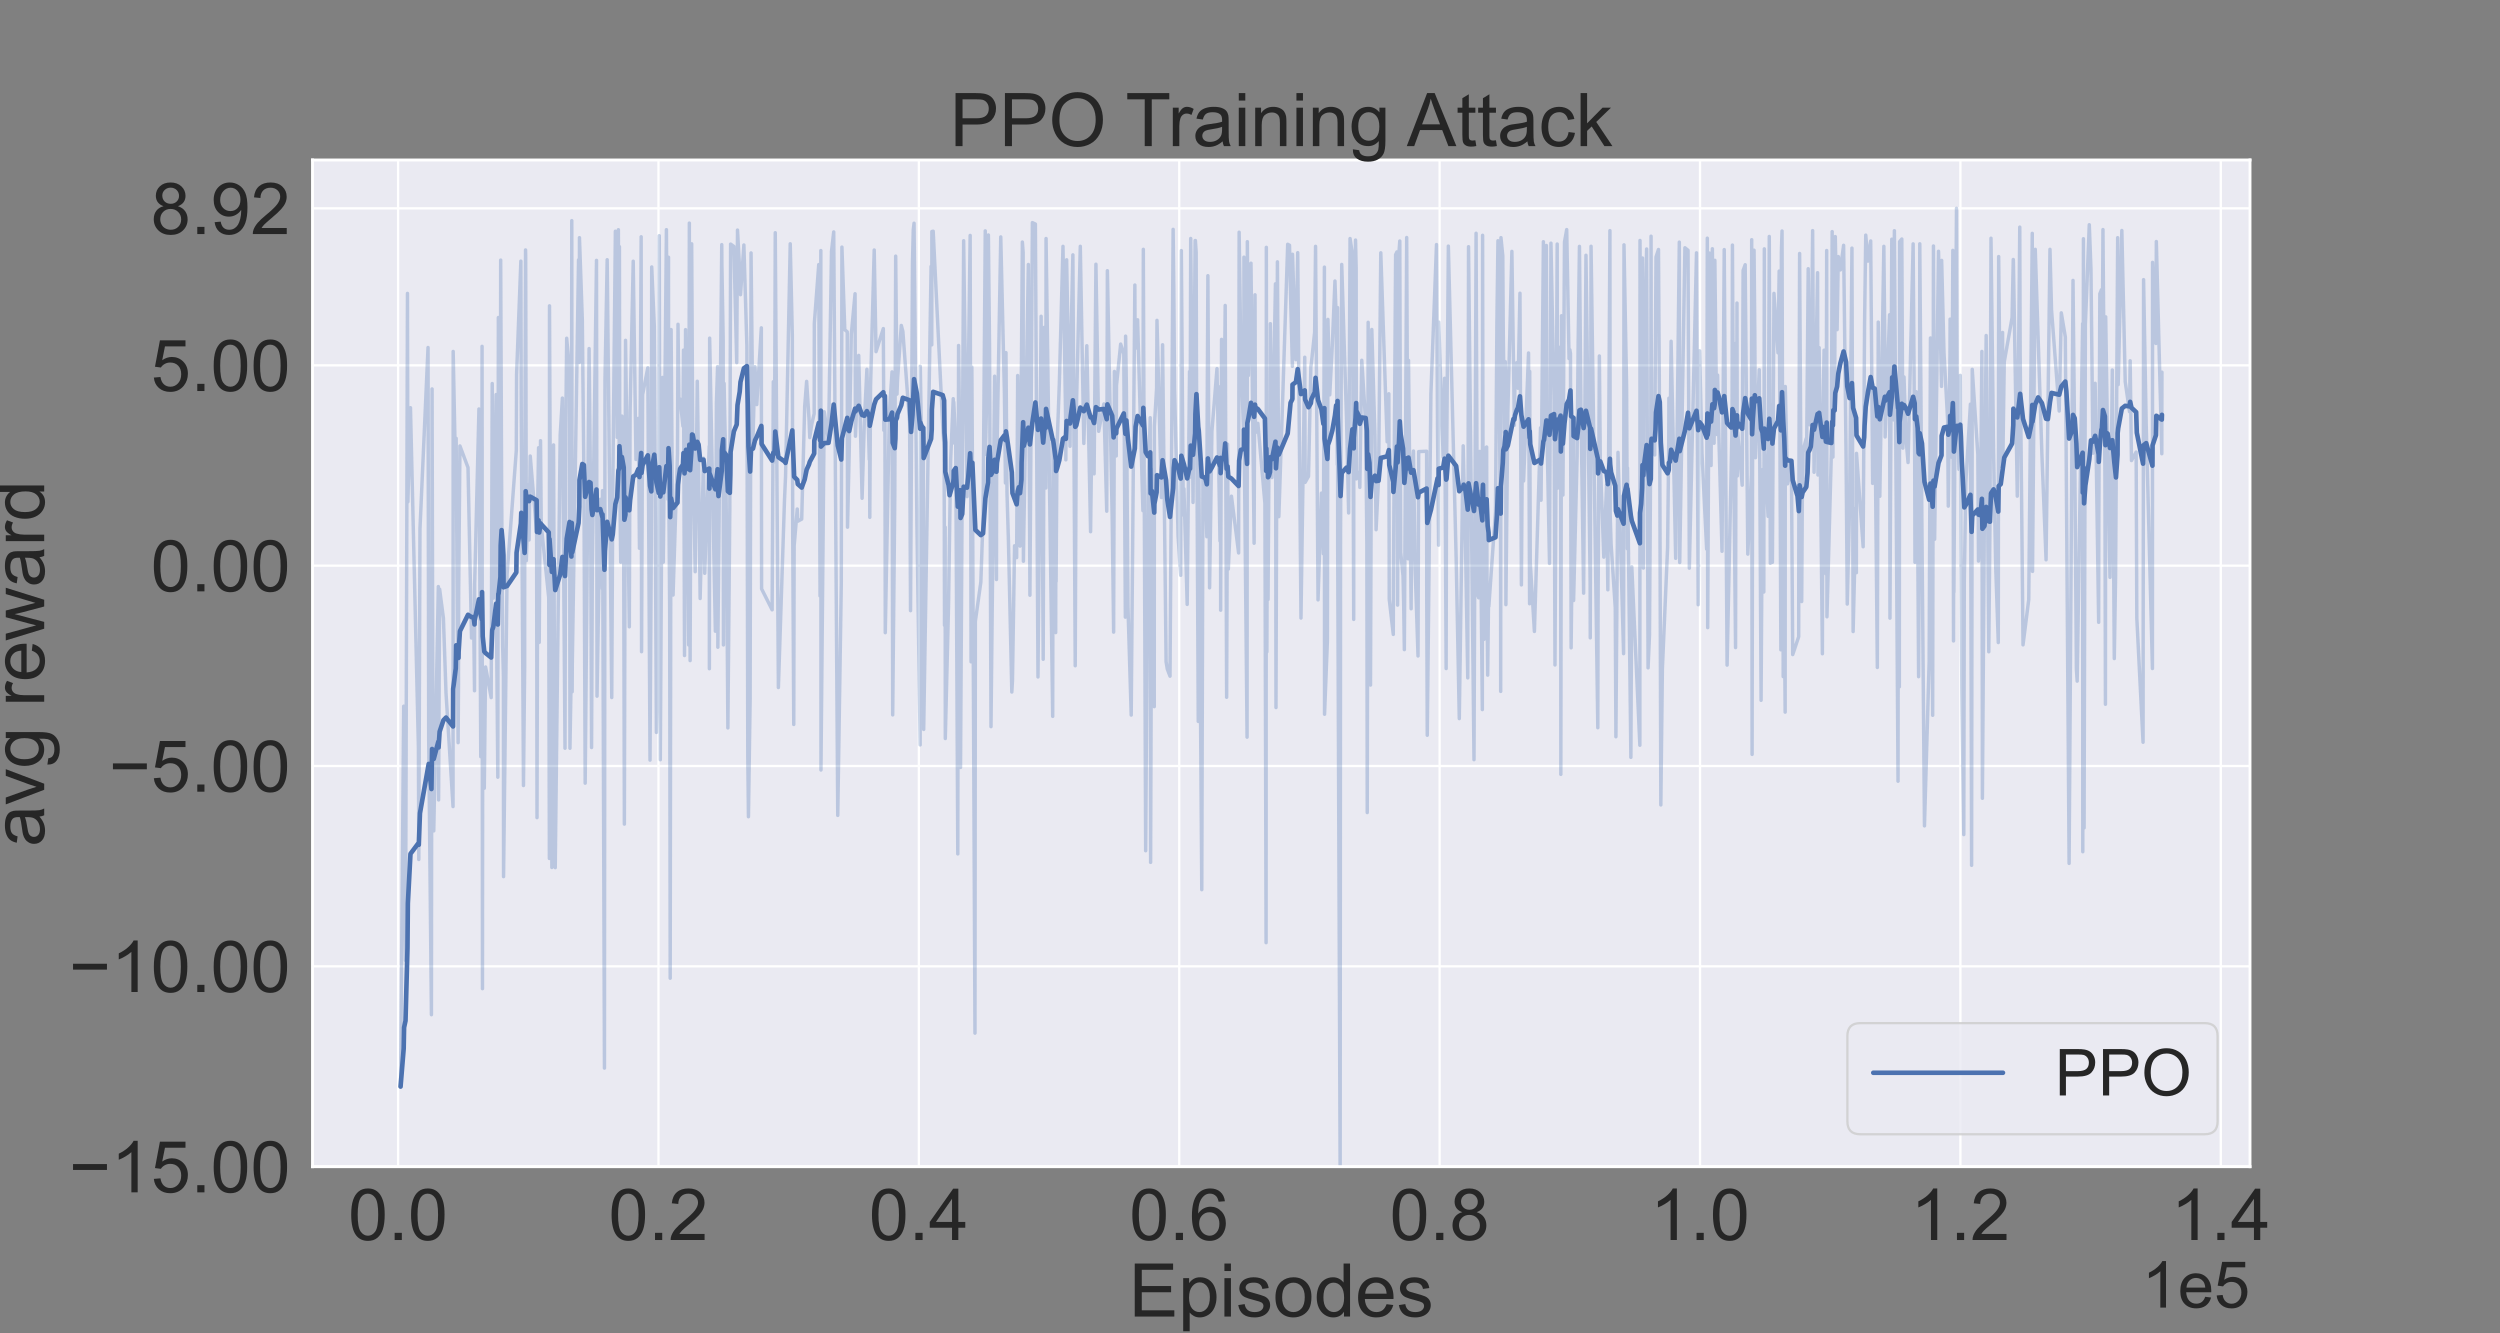 <?xml version="1.0" encoding="utf-8" standalone="no"?>
<!DOCTYPE svg PUBLIC "-//W3C//DTD SVG 1.1//EN"
  "http://www.w3.org/Graphics/SVG/1.1/DTD/svg11.dtd">
<!-- Created with matplotlib (https://matplotlib.org/) -->
<svg height="576pt" version="1.1" viewBox="0 0 1080 576" width="1080pt" xmlns="http://www.w3.org/2000/svg" xmlns:xlink="http://www.w3.org/1999/xlink">
 <rect x="0" y="0" width="1080" height="576" fill="#808080" stroke="none"/>
 <defs>
  <style type="text/css">*{stroke-linecap:butt;stroke-linejoin:round;}</style>
 </defs>
 <g id="figure_1">
  <g id="patch_1">
   <path d="M 0 576 
L 1080 576 
L 1080 0 
L 0 0 
z
" style="fill:none;"/>
  </g>
  <g id="axes_1">
   <g id="patch_2">
    <path d="M 135 504 
L 972 504 
L 972 69.12 
L 135 69.12 
z
" style="fill:#eaeaf2;"/>
   </g>
   <g id="matplotlib.axis_1">
    <g id="xtick_1">
     <g id="line2d_1">
      <path clip-path="url(#p6779f8bc4e)" d="M 171.977 504 
L 171.977 69.12 
" style="fill:none;stroke:#ffffff;stroke-linecap:round;"/>
     </g>
     <g id="text_1">
      <!-- 0.0 -->
      <g style="fill:#262626;" transform="translate(150.432 535.689)scale(0.31 -0.31)">
       <defs>
        <path d="M 4.156 35.297 
Q 4.156 48 6.766 55.734 
Q 9.375 63.484 14.516 67.672 
Q 19.672 71.875 27.484 71.875 
Q 33.25 71.875 37.594 69.547 
Q 41.938 67.234 44.766 62.859 
Q 47.609 58.5 49.219 52.219 
Q 50.828 45.953 50.828 35.297 
Q 50.828 22.703 48.234 14.969 
Q 45.656 7.234 40.5 3 
Q 35.359 -1.219 27.484 -1.219 
Q 17.141 -1.219 11.234 6.203 
Q 4.156 15.141 4.156 35.297 
z
M 13.188 35.297 
Q 13.188 17.672 17.312 11.828 
Q 21.438 6 27.484 6 
Q 33.547 6 37.672 11.859 
Q 41.797 17.719 41.797 35.297 
Q 41.797 52.984 37.672 58.781 
Q 33.547 64.594 27.391 64.594 
Q 21.344 64.594 17.719 59.469 
Q 13.188 52.938 13.188 35.297 
z
" id="ArialMT-48"/>
        <path d="M 9.078 0 
L 9.078 10.016 
L 19.094 10.016 
L 19.094 0 
z
" id="ArialMT-46"/>
       </defs>
       <use xlink:href="#ArialMT-48"/>
       <use x="55.615" xlink:href="#ArialMT-46"/>
       <use x="83.398" xlink:href="#ArialMT-48"/>
      </g>
     </g>
    </g>
    <g id="xtick_2">
     <g id="line2d_2">
      <path clip-path="url(#p6779f8bc4e)" d="M 284.462 504 
L 284.462 69.12 
" style="fill:none;stroke:#ffffff;stroke-linecap:round;"/>
     </g>
     <g id="text_2">
      <!-- 0.2 -->
      <g style="fill:#262626;" transform="translate(262.917 535.689)scale(0.31 -0.31)">
       <defs>
        <path d="M 50.344 8.453 
L 50.344 0 
L 3.031 0 
Q 2.938 3.172 4.047 6.109 
Q 5.859 10.938 9.828 15.625 
Q 13.812 20.312 21.344 26.469 
Q 33.016 36.031 37.109 41.625 
Q 41.219 47.219 41.219 52.203 
Q 41.219 57.422 37.469 61 
Q 33.734 64.594 27.734 64.594 
Q 21.391 64.594 17.578 60.781 
Q 13.766 56.984 13.719 50.25 
L 4.688 51.172 
Q 5.609 61.281 11.656 66.578 
Q 17.719 71.875 27.938 71.875 
Q 38.234 71.875 44.234 66.156 
Q 50.25 60.453 50.25 52 
Q 50.25 47.703 48.484 43.547 
Q 46.734 39.406 42.656 34.812 
Q 38.578 30.219 29.109 22.219 
Q 21.188 15.578 18.938 13.203 
Q 16.703 10.844 15.234 8.453 
z
" id="ArialMT-50"/>
       </defs>
       <use xlink:href="#ArialMT-48"/>
       <use x="55.615" xlink:href="#ArialMT-46"/>
       <use x="83.398" xlink:href="#ArialMT-50"/>
      </g>
     </g>
    </g>
    <g id="xtick_3">
     <g id="line2d_3">
      <path clip-path="url(#p6779f8bc4e)" d="M 396.948 504 
L 396.948 69.12 
" style="fill:none;stroke:#ffffff;stroke-linecap:round;"/>
     </g>
     <g id="text_3">
      <!-- 0.4 -->
      <g style="fill:#262626;" transform="translate(375.403 535.689)scale(0.31 -0.31)">
       <defs>
        <path d="M 32.328 0 
L 32.328 17.141 
L 1.266 17.141 
L 1.266 25.203 
L 33.938 71.578 
L 41.109 71.578 
L 41.109 25.203 
L 50.781 25.203 
L 50.781 17.141 
L 41.109 17.141 
L 41.109 0 
z
M 32.328 25.203 
L 32.328 57.469 
L 9.906 25.203 
z
" id="ArialMT-52"/>
       </defs>
       <use xlink:href="#ArialMT-48"/>
       <use x="55.615" xlink:href="#ArialMT-46"/>
       <use x="83.398" xlink:href="#ArialMT-52"/>
      </g>
     </g>
    </g>
    <g id="xtick_4">
     <g id="line2d_4">
      <path clip-path="url(#p6779f8bc4e)" d="M 509.434 504 
L 509.434 69.12 
" style="fill:none;stroke:#ffffff;stroke-linecap:round;"/>
     </g>
     <g id="text_4">
      <!-- 0.6 -->
      <g style="fill:#262626;" transform="translate(487.889 535.689)scale(0.31 -0.31)">
       <defs>
        <path d="M 49.75 54.047 
L 41.016 53.375 
Q 39.844 58.547 37.703 60.891 
Q 34.125 64.656 28.906 64.656 
Q 24.703 64.656 21.531 62.312 
Q 17.391 59.281 14.984 53.469 
Q 12.594 47.656 12.5 36.922 
Q 15.672 41.75 20.266 44.094 
Q 24.859 46.438 29.891 46.438 
Q 38.672 46.438 44.844 39.969 
Q 51.031 33.5 51.031 23.25 
Q 51.031 16.5 48.125 10.719 
Q 45.219 4.938 40.141 1.859 
Q 35.062 -1.219 28.609 -1.219 
Q 17.625 -1.219 10.688 6.859 
Q 3.766 14.938 3.766 33.5 
Q 3.766 54.25 11.422 63.672 
Q 18.109 71.875 29.438 71.875 
Q 37.891 71.875 43.281 67.141 
Q 48.688 62.406 49.75 54.047 
z
M 13.875 23.188 
Q 13.875 18.656 15.797 14.5 
Q 17.719 10.359 21.188 8.172 
Q 24.656 6 28.469 6 
Q 34.031 6 38.031 10.484 
Q 42.047 14.984 42.047 22.703 
Q 42.047 30.125 38.078 34.391 
Q 34.125 38.672 28.125 38.672 
Q 22.172 38.672 18.016 34.391 
Q 13.875 30.125 13.875 23.188 
z
" id="ArialMT-54"/>
       </defs>
       <use xlink:href="#ArialMT-48"/>
       <use x="55.615" xlink:href="#ArialMT-46"/>
       <use x="83.398" xlink:href="#ArialMT-54"/>
      </g>
     </g>
    </g>
    <g id="xtick_5">
     <g id="line2d_5">
      <path clip-path="url(#p6779f8bc4e)" d="M 621.919 504 
L 621.919 69.12 
" style="fill:none;stroke:#ffffff;stroke-linecap:round;"/>
     </g>
     <g id="text_5">
      <!-- 0.8 -->
      <g style="fill:#262626;" transform="translate(600.374 535.689)scale(0.31 -0.31)">
       <defs>
        <path d="M 17.672 38.812 
Q 12.203 40.828 9.562 44.531 
Q 6.938 48.25 6.938 53.422 
Q 6.938 61.234 12.547 66.547 
Q 18.172 71.875 27.484 71.875 
Q 36.859 71.875 42.578 66.422 
Q 48.297 60.984 48.297 53.172 
Q 48.297 48.188 45.672 44.5 
Q 43.062 40.828 37.75 38.812 
Q 44.344 36.672 47.781 31.875 
Q 51.219 27.094 51.219 20.453 
Q 51.219 11.281 44.719 5.031 
Q 38.234 -1.219 27.641 -1.219 
Q 17.047 -1.219 10.547 5.047 
Q 4.047 11.328 4.047 20.703 
Q 4.047 27.688 7.594 32.391 
Q 11.141 37.109 17.672 38.812 
z
M 15.922 53.719 
Q 15.922 48.641 19.188 45.406 
Q 22.469 42.188 27.688 42.188 
Q 32.766 42.188 36.016 45.375 
Q 39.266 48.578 39.266 53.219 
Q 39.266 58.062 35.906 61.359 
Q 32.562 64.656 27.594 64.656 
Q 22.562 64.656 19.234 61.422 
Q 15.922 58.203 15.922 53.719 
z
M 13.094 20.656 
Q 13.094 16.891 14.875 13.375 
Q 16.656 9.859 20.172 7.922 
Q 23.688 6 27.734 6 
Q 34.031 6 38.125 10.047 
Q 42.234 14.109 42.234 20.359 
Q 42.234 26.703 38.016 30.859 
Q 33.797 35.016 27.438 35.016 
Q 21.234 35.016 17.156 30.906 
Q 13.094 26.812 13.094 20.656 
z
" id="ArialMT-56"/>
       </defs>
       <use xlink:href="#ArialMT-48"/>
       <use x="55.615" xlink:href="#ArialMT-46"/>
       <use x="83.398" xlink:href="#ArialMT-56"/>
      </g>
     </g>
    </g>
    <g id="xtick_6">
     <g id="line2d_6">
      <path clip-path="url(#p6779f8bc4e)" d="M 734.405 504 
L 734.405 69.12 
" style="fill:none;stroke:#ffffff;stroke-linecap:round;"/>
     </g>
     <g id="text_6">
      <!-- 1.0 -->
      <g style="fill:#262626;" transform="translate(712.86 535.689)scale(0.31 -0.31)">
       <defs>
        <path d="M 37.25 0 
L 28.469 0 
L 28.469 56 
Q 25.297 52.984 20.141 49.953 
Q 14.984 46.922 10.891 45.406 
L 10.891 53.906 
Q 18.266 57.375 23.781 62.297 
Q 29.297 67.234 31.594 71.875 
L 37.25 71.875 
z
" id="ArialMT-49"/>
       </defs>
       <use xlink:href="#ArialMT-49"/>
       <use x="55.615" xlink:href="#ArialMT-46"/>
       <use x="83.398" xlink:href="#ArialMT-48"/>
      </g>
     </g>
    </g>
    <g id="xtick_7">
     <g id="line2d_7">
      <path clip-path="url(#p6779f8bc4e)" d="M 846.891 504 
L 846.891 69.12 
" style="fill:none;stroke:#ffffff;stroke-linecap:round;"/>
     </g>
     <g id="text_7">
      <!-- 1.2 -->
      <g style="fill:#262626;" transform="translate(825.346 535.689)scale(0.31 -0.31)">
       <use xlink:href="#ArialMT-49"/>
       <use x="55.615" xlink:href="#ArialMT-46"/>
       <use x="83.398" xlink:href="#ArialMT-50"/>
      </g>
     </g>
    </g>
    <g id="xtick_8">
     <g id="line2d_8">
      <path clip-path="url(#p6779f8bc4e)" d="M 959.376 504 
L 959.376 69.12 
" style="fill:none;stroke:#ffffff;stroke-linecap:round;"/>
     </g>
     <g id="text_8">
      <!-- 1.4 -->
      <g style="fill:#262626;" transform="translate(937.831 535.689)scale(0.31 -0.31)">
       <use xlink:href="#ArialMT-49"/>
       <use x="55.615" xlink:href="#ArialMT-46"/>
       <use x="83.398" xlink:href="#ArialMT-52"/>
      </g>
     </g>
    </g>
    <g id="text_9">
     <!-- Episodes -->
     <g style="fill:#262626;" transform="translate(487.683 568.755)scale(0.32 -0.32)">
      <defs>
       <path d="M 7.906 0 
L 7.906 71.578 
L 59.672 71.578 
L 59.672 63.141 
L 17.391 63.141 
L 17.391 41.219 
L 56.984 41.219 
L 56.984 32.812 
L 17.391 32.812 
L 17.391 8.453 
L 61.328 8.453 
L 61.328 0 
z
" id="ArialMT-69"/>
       <path d="M 6.594 -19.875 
L 6.594 51.859 
L 14.594 51.859 
L 14.594 45.125 
Q 17.438 49.078 21 51.047 
Q 24.562 53.031 29.641 53.031 
Q 36.281 53.031 41.359 49.609 
Q 46.438 46.188 49.016 39.953 
Q 51.609 33.734 51.609 26.312 
Q 51.609 18.359 48.75 11.984 
Q 45.906 5.609 40.453 2.219 
Q 35.016 -1.172 29 -1.172 
Q 24.609 -1.172 21.109 0.688 
Q 17.625 2.547 15.375 5.375 
L 15.375 -19.875 
z
M 14.547 25.641 
Q 14.547 15.625 18.594 10.844 
Q 22.656 6.062 28.422 6.062 
Q 34.281 6.062 38.453 11.016 
Q 42.625 15.969 42.625 26.375 
Q 42.625 36.281 38.547 41.203 
Q 34.469 46.141 28.812 46.141 
Q 23.188 46.141 18.859 40.891 
Q 14.547 35.641 14.547 25.641 
z
" id="ArialMT-112"/>
       <path d="M 6.641 61.469 
L 6.641 71.578 
L 15.438 71.578 
L 15.438 61.469 
z
M 6.641 0 
L 6.641 51.859 
L 15.438 51.859 
L 15.438 0 
z
" id="ArialMT-105"/>
       <path d="M 3.078 15.484 
L 11.766 16.844 
Q 12.5 11.625 15.844 8.844 
Q 19.188 6.062 25.203 6.062 
Q 31.25 6.062 34.172 8.516 
Q 37.109 10.984 37.109 14.312 
Q 37.109 17.281 34.516 19 
Q 32.719 20.172 25.531 21.969 
Q 15.875 24.422 12.141 26.203 
Q 8.406 27.984 6.469 31.125 
Q 4.547 34.281 4.547 38.094 
Q 4.547 41.547 6.125 44.5 
Q 7.719 47.469 10.453 49.422 
Q 12.5 50.922 16.031 51.969 
Q 19.578 53.031 23.641 53.031 
Q 29.734 53.031 34.344 51.266 
Q 38.969 49.516 41.156 46.5 
Q 43.359 43.5 44.188 38.484 
L 35.594 37.312 
Q 35.016 41.312 32.203 43.547 
Q 29.391 45.797 24.266 45.797 
Q 18.219 45.797 15.625 43.797 
Q 13.031 41.797 13.031 39.109 
Q 13.031 37.406 14.109 36.031 
Q 15.188 34.625 17.484 33.688 
Q 18.797 33.203 25.25 31.453 
Q 34.578 28.953 38.25 27.359 
Q 41.938 25.781 44.031 22.75 
Q 46.141 19.734 46.141 15.234 
Q 46.141 10.844 43.578 6.953 
Q 41.016 3.078 36.172 0.953 
Q 31.344 -1.172 25.25 -1.172 
Q 15.141 -1.172 9.844 3.031 
Q 4.547 7.234 3.078 15.484 
z
" id="ArialMT-115"/>
       <path d="M 3.328 25.922 
Q 3.328 40.328 11.328 47.266 
Q 18.016 53.031 27.641 53.031 
Q 38.328 53.031 45.109 46.016 
Q 51.906 39.016 51.906 26.656 
Q 51.906 16.656 48.906 10.906 
Q 45.906 5.172 40.156 2 
Q 34.422 -1.172 27.641 -1.172 
Q 16.75 -1.172 10.031 5.812 
Q 3.328 12.797 3.328 25.922 
z
M 12.359 25.922 
Q 12.359 15.969 16.703 11.016 
Q 21.047 6.062 27.641 6.062 
Q 34.188 6.062 38.531 11.031 
Q 42.875 16.016 42.875 26.219 
Q 42.875 35.844 38.5 40.797 
Q 34.125 45.75 27.641 45.75 
Q 21.047 45.75 16.703 40.812 
Q 12.359 35.891 12.359 25.922 
z
" id="ArialMT-111"/>
       <path d="M 40.234 0 
L 40.234 6.547 
Q 35.297 -1.172 25.734 -1.172 
Q 19.531 -1.172 14.328 2.25 
Q 9.125 5.672 6.266 11.797 
Q 3.422 17.922 3.422 25.875 
Q 3.422 33.641 6 39.969 
Q 8.594 46.297 13.766 49.656 
Q 18.953 53.031 25.344 53.031 
Q 30.031 53.031 33.688 51.047 
Q 37.359 49.078 39.656 45.906 
L 39.656 71.578 
L 48.391 71.578 
L 48.391 0 
z
M 12.453 25.875 
Q 12.453 15.922 16.641 10.984 
Q 20.844 6.062 26.562 6.062 
Q 32.328 6.062 36.344 10.766 
Q 40.375 15.484 40.375 25.141 
Q 40.375 35.797 36.266 40.766 
Q 32.172 45.75 26.172 45.75 
Q 20.312 45.75 16.375 40.969 
Q 12.453 36.188 12.453 25.875 
z
" id="ArialMT-100"/>
       <path d="M 42.094 16.703 
L 51.172 15.578 
Q 49.031 7.625 43.219 3.219 
Q 37.406 -1.172 28.375 -1.172 
Q 17 -1.172 10.328 5.828 
Q 3.656 12.844 3.656 25.484 
Q 3.656 38.578 10.391 45.797 
Q 17.141 53.031 27.875 53.031 
Q 38.281 53.031 44.875 45.953 
Q 51.469 38.875 51.469 26.031 
Q 51.469 25.25 51.422 23.688 
L 12.75 23.688 
Q 13.234 15.141 17.578 10.594 
Q 21.922 6.062 28.422 6.062 
Q 33.25 6.062 36.672 8.594 
Q 40.094 11.141 42.094 16.703 
z
M 13.234 30.906 
L 42.188 30.906 
Q 41.609 37.453 38.875 40.719 
Q 34.672 45.797 27.984 45.797 
Q 21.922 45.797 17.797 41.75 
Q 13.672 37.703 13.234 30.906 
z
" id="ArialMT-101"/>
      </defs>
      <use xlink:href="#ArialMT-69"/>
      <use x="66.699" xlink:href="#ArialMT-112"/>
      <use x="122.314" xlink:href="#ArialMT-105"/>
      <use x="144.531" xlink:href="#ArialMT-115"/>
      <use x="194.531" xlink:href="#ArialMT-111"/>
      <use x="250.146" xlink:href="#ArialMT-100"/>
      <use x="305.762" xlink:href="#ArialMT-101"/>
      <use x="361.377" xlink:href="#ArialMT-115"/>
     </g>
    </g>
    <g id="text_10">
     <!-- 1e5 -->
     <g style="fill:#262626;" transform="translate(925.288 564.892)scale(0.28 -0.28)">
      <defs>
       <path d="M 4.156 18.75 
L 13.375 19.531 
Q 14.406 12.797 18.141 9.391 
Q 21.875 6 27.156 6 
Q 33.5 6 37.891 10.781 
Q 42.281 15.578 42.281 23.484 
Q 42.281 31 38.062 35.344 
Q 33.844 39.703 27 39.703 
Q 22.75 39.703 19.328 37.766 
Q 15.922 35.844 13.969 32.766 
L 5.719 33.844 
L 12.641 70.609 
L 48.25 70.609 
L 48.25 62.203 
L 19.672 62.203 
L 15.828 42.969 
Q 22.266 47.469 29.344 47.469 
Q 38.719 47.469 45.156 40.969 
Q 51.609 34.469 51.609 24.266 
Q 51.609 14.547 45.953 7.469 
Q 39.062 -1.219 27.156 -1.219 
Q 17.391 -1.219 11.203 4.25 
Q 5.031 9.719 4.156 18.75 
z
" id="ArialMT-53"/>
      </defs>
      <use xlink:href="#ArialMT-49"/>
      <use x="55.615" xlink:href="#ArialMT-101"/>
      <use x="111.23" xlink:href="#ArialMT-53"/>
     </g>
    </g>
   </g>
   <g id="matplotlib.axis_2">
    <g id="ytick_1">
     <g id="line2d_9">
      <path clip-path="url(#p6779f8bc4e)" d="M 135 504 
L 972 504 
" style="fill:none;stroke:#ffffff;stroke-linecap:round;"/>
     </g>
     <g id="text_11">
      <!-- −15.00 -->
      <g style="fill:#262626;" transform="translate(29.826 515.095)scale(0.31 -0.31)">
       <defs>
        <path d="M 52.828 31.203 
L 5.562 31.203 
L 5.562 39.406 
L 52.828 39.406 
z
" id="ArialMT-8722"/>
       </defs>
       <use xlink:href="#ArialMT-8722"/>
       <use x="58.398" xlink:href="#ArialMT-49"/>
       <use x="114.014" xlink:href="#ArialMT-53"/>
       <use x="169.629" xlink:href="#ArialMT-46"/>
       <use x="197.412" xlink:href="#ArialMT-48"/>
       <use x="253.027" xlink:href="#ArialMT-48"/>
      </g>
     </g>
    </g>
    <g id="ytick_2">
     <g id="line2d_10">
      <path clip-path="url(#p6779f8bc4e)" d="M 135 417.457 
L 972 417.457 
" style="fill:none;stroke:#ffffff;stroke-linecap:round;"/>
     </g>
     <g id="text_12">
      <!-- −10.00 -->
      <g style="fill:#262626;" transform="translate(29.826 428.552)scale(0.31 -0.31)">
       <use xlink:href="#ArialMT-8722"/>
       <use x="58.398" xlink:href="#ArialMT-49"/>
       <use x="114.014" xlink:href="#ArialMT-48"/>
       <use x="169.629" xlink:href="#ArialMT-46"/>
       <use x="197.412" xlink:href="#ArialMT-48"/>
       <use x="253.027" xlink:href="#ArialMT-48"/>
      </g>
     </g>
    </g>
    <g id="ytick_3">
     <g id="line2d_11">
      <path clip-path="url(#p6779f8bc4e)" d="M 135 330.914 
L 972 330.914 
" style="fill:none;stroke:#ffffff;stroke-linecap:round;"/>
     </g>
     <g id="text_13">
      <!-- −5.00 -->
      <g style="fill:#262626;" transform="translate(47.065 342.009)scale(0.31 -0.31)">
       <use xlink:href="#ArialMT-8722"/>
       <use x="58.398" xlink:href="#ArialMT-53"/>
       <use x="114.014" xlink:href="#ArialMT-46"/>
       <use x="141.797" xlink:href="#ArialMT-48"/>
       <use x="197.412" xlink:href="#ArialMT-48"/>
      </g>
     </g>
    </g>
    <g id="ytick_4">
     <g id="line2d_12">
      <path clip-path="url(#p6779f8bc4e)" d="M 135 244.371 
L 972 244.371 
" style="fill:none;stroke:#ffffff;stroke-linecap:round;"/>
     </g>
     <g id="text_14">
      <!-- 0.00 -->
      <g style="fill:#262626;" transform="translate(65.171 255.466)scale(0.31 -0.31)">
       <use xlink:href="#ArialMT-48"/>
       <use x="55.615" xlink:href="#ArialMT-46"/>
       <use x="83.398" xlink:href="#ArialMT-48"/>
       <use x="139.014" xlink:href="#ArialMT-48"/>
      </g>
     </g>
    </g>
    <g id="ytick_5">
     <g id="line2d_13">
      <path clip-path="url(#p6779f8bc4e)" d="M 135 157.828 
L 972 157.828 
" style="fill:none;stroke:#ffffff;stroke-linecap:round;"/>
     </g>
     <g id="text_15">
      <!-- 5.00 -->
      <g style="fill:#262626;" transform="translate(65.171 168.923)scale(0.31 -0.31)">
       <use xlink:href="#ArialMT-53"/>
       <use x="55.615" xlink:href="#ArialMT-46"/>
       <use x="83.398" xlink:href="#ArialMT-48"/>
       <use x="139.014" xlink:href="#ArialMT-48"/>
      </g>
     </g>
    </g>
    <g id="ytick_6">
     <g id="line2d_14">
      <path clip-path="url(#p6779f8bc4e)" d="M 135 90.02 
L 972 90.02 
" style="fill:none;stroke:#ffffff;stroke-linecap:round;"/>
     </g>
     <g id="text_16">
      <!-- 8.92 -->
      <g style="fill:#262626;" transform="translate(65.171 101.115)scale(0.31 -0.31)">
       <defs>
        <path d="M 5.469 16.547 
L 13.922 17.328 
Q 14.984 11.375 18.016 8.688 
Q 21.047 6 25.781 6 
Q 29.828 6 32.875 7.859 
Q 35.938 9.719 37.891 12.812 
Q 39.844 15.922 41.156 21.188 
Q 42.484 26.469 42.484 31.938 
Q 42.484 32.516 42.438 33.688 
Q 39.797 29.5 35.234 26.875 
Q 30.672 24.266 25.344 24.266 
Q 16.453 24.266 10.297 30.703 
Q 4.156 37.156 4.156 47.703 
Q 4.156 58.594 10.578 65.234 
Q 17 71.875 26.656 71.875 
Q 33.641 71.875 39.422 68.109 
Q 45.219 64.359 48.219 57.391 
Q 51.219 50.438 51.219 37.25 
Q 51.219 23.531 48.234 15.406 
Q 45.266 7.281 39.375 3.031 
Q 33.5 -1.219 25.594 -1.219 
Q 17.188 -1.219 11.859 3.438 
Q 6.547 8.109 5.469 16.547 
z
M 41.453 48.141 
Q 41.453 55.719 37.422 60.156 
Q 33.406 64.594 27.734 64.594 
Q 21.875 64.594 17.531 59.812 
Q 13.188 55.031 13.188 47.406 
Q 13.188 40.578 17.312 36.297 
Q 21.438 32.031 27.484 32.031 
Q 33.594 32.031 37.516 36.297 
Q 41.453 40.578 41.453 48.141 
z
" id="ArialMT-57"/>
       </defs>
       <use xlink:href="#ArialMT-56"/>
       <use x="55.615" xlink:href="#ArialMT-46"/>
       <use x="83.398" xlink:href="#ArialMT-57"/>
       <use x="139.014" xlink:href="#ArialMT-50"/>
      </g>
     </g>
    </g>
    <g id="text_17">
     <!-- avg reward -->
     <g style="fill:#262626;" transform="translate(19.091 365.702)rotate(-90)scale(0.32 -0.32)">
      <defs>
       <path d="M 40.438 6.391 
Q 35.547 2.25 31.031 0.531 
Q 26.516 -1.172 21.344 -1.172 
Q 12.797 -1.172 8.203 3 
Q 3.609 7.172 3.609 13.672 
Q 3.609 17.484 5.344 20.625 
Q 7.078 23.781 9.891 25.688 
Q 12.703 27.594 16.219 28.562 
Q 18.797 29.25 24.031 29.891 
Q 34.672 31.156 39.703 32.906 
Q 39.75 34.719 39.75 35.203 
Q 39.75 40.578 37.25 42.781 
Q 33.891 45.75 27.25 45.75 
Q 21.047 45.75 18.094 43.578 
Q 15.141 41.406 13.719 35.891 
L 5.125 37.062 
Q 6.297 42.578 8.984 45.969 
Q 11.672 49.359 16.75 51.188 
Q 21.828 53.031 28.516 53.031 
Q 35.156 53.031 39.297 51.469 
Q 43.453 49.906 45.406 47.531 
Q 47.359 45.172 48.141 41.547 
Q 48.578 39.312 48.578 33.453 
L 48.578 21.734 
Q 48.578 9.469 49.141 6.219 
Q 49.703 2.984 51.375 0 
L 42.188 0 
Q 40.828 2.734 40.438 6.391 
z
M 39.703 26.031 
Q 34.906 24.078 25.344 22.703 
Q 19.922 21.922 17.672 20.938 
Q 15.438 19.969 14.203 18.094 
Q 12.984 16.219 12.984 13.922 
Q 12.984 10.406 15.641 8.062 
Q 18.312 5.719 23.438 5.719 
Q 28.516 5.719 32.469 7.938 
Q 36.422 10.156 38.281 14.016 
Q 39.703 17 39.703 22.797 
z
" id="ArialMT-97"/>
       <path d="M 21 0 
L 1.266 51.859 
L 10.547 51.859 
L 21.688 20.797 
Q 23.484 15.766 25 10.359 
Q 26.172 14.453 28.266 20.219 
L 39.797 51.859 
L 48.828 51.859 
L 29.203 0 
z
" id="ArialMT-118"/>
       <path d="M 4.984 -4.297 
L 13.531 -5.562 
Q 14.062 -9.516 16.5 -11.328 
Q 19.781 -13.766 25.438 -13.766 
Q 31.547 -13.766 34.859 -11.328 
Q 38.188 -8.891 39.359 -4.5 
Q 40.047 -1.812 39.984 6.781 
Q 34.234 0 25.641 0 
Q 14.938 0 9.078 7.719 
Q 3.219 15.438 3.219 26.219 
Q 3.219 33.641 5.906 39.906 
Q 8.594 46.188 13.688 49.609 
Q 18.797 53.031 25.688 53.031 
Q 34.859 53.031 40.828 45.609 
L 40.828 51.859 
L 48.922 51.859 
L 48.922 7.031 
Q 48.922 -5.078 46.453 -10.125 
Q 44 -15.188 38.641 -18.109 
Q 33.297 -21.047 25.484 -21.047 
Q 16.219 -21.047 10.5 -16.875 
Q 4.781 -12.703 4.984 -4.297 
z
M 12.25 26.859 
Q 12.25 16.656 16.297 11.969 
Q 20.359 7.281 26.469 7.281 
Q 32.516 7.281 36.609 11.938 
Q 40.719 16.609 40.719 26.562 
Q 40.719 36.078 36.5 40.906 
Q 32.281 45.75 26.312 45.75 
Q 20.453 45.75 16.344 40.984 
Q 12.25 36.234 12.25 26.859 
z
" id="ArialMT-103"/>
       <path id="ArialMT-32"/>
       <path d="M 6.5 0 
L 6.5 51.859 
L 14.406 51.859 
L 14.406 44 
Q 17.438 49.516 20 51.266 
Q 22.562 53.031 25.641 53.031 
Q 30.078 53.031 34.672 50.203 
L 31.641 42.047 
Q 28.422 43.953 25.203 43.953 
Q 22.312 43.953 20.016 42.219 
Q 17.719 40.484 16.75 37.406 
Q 15.281 32.719 15.281 27.156 
L 15.281 0 
z
" id="ArialMT-114"/>
       <path d="M 16.156 0 
L 0.297 51.859 
L 9.375 51.859 
L 17.625 21.922 
L 20.703 10.797 
Q 20.906 11.625 23.391 21.484 
L 31.641 51.859 
L 40.672 51.859 
L 48.438 21.781 
L 51.031 11.859 
L 54 21.875 
L 62.891 51.859 
L 71.438 51.859 
L 55.219 0 
L 46.094 0 
L 37.844 31.062 
L 35.844 39.891 
L 25.344 0 
z
" id="ArialMT-119"/>
      </defs>
      <use xlink:href="#ArialMT-97"/>
      <use x="55.615" xlink:href="#ArialMT-118"/>
      <use x="105.615" xlink:href="#ArialMT-103"/>
      <use x="161.23" xlink:href="#ArialMT-32"/>
      <use x="189.014" xlink:href="#ArialMT-114"/>
      <use x="222.314" xlink:href="#ArialMT-101"/>
      <use x="277.93" xlink:href="#ArialMT-119"/>
      <use x="350.146" xlink:href="#ArialMT-97"/>
      <use x="405.762" xlink:href="#ArialMT-114"/>
      <use x="439.062" xlink:href="#ArialMT-100"/>
     </g>
    </g>
   </g>
   <g id="line2d_15">
    <path clip-path="url(#p6779f8bc4e)" d="M 173.045 469.402 
L 174.395 305.082 
L 174.564 361.879 
L 175.183 414.873 
L 176.026 126.759 
L 176.195 216.785 
L 177.32 176.133 
L 180.751 322.757 
L 180.919 371.293 
L 181.426 228.503 
L 184.913 150.129 
L 185.194 319.564 
L 186.375 438.351 
L 186.656 168.027 
L 187.05 331.621 
L 187.387 358.943 
L 189.356 253.396 
L 189.468 345.573 
L 189.918 254.525 
L 191.549 267 
L 192.674 299.321 
L 195.711 348.432 
L 195.768 151.831 
L 196.892 208.443 
L 197.061 189.367 
L 197.905 320.831 
L 198.074 295.449 
L 198.13 257.363 
L 198.692 192.652 
L 202.179 201.996 
L 203.698 275.631 
L 204.598 266.41 
L 204.991 298.404 
L 205.048 252.549 
L 206.904 176.685 
L 207.691 326.881 
L 208.141 284.629 
L 208.253 149.629 
L 208.422 427.103 
L 208.535 292.614 
L 209.21 340.508 
L 209.772 288.14 
L 212.19 301.373 
L 212.64 165.69 
L 213.09 258.391 
L 214.328 170.454 
L 214.553 277.494 
L 215.059 335.746 
L 215.284 137.177 
L 215.396 256.333 
L 216.184 184.033 
L 216.296 112.363 
L 216.69 208.032 
L 217.14 278.982 
L 217.477 292.128 
L 217.534 378.701 
L 219.052 248.123 
L 223.045 194.585 
L 223.158 161.845 
L 225.014 112.812 
L 225.183 180.085 
L 226.139 339.342 
L 226.645 288.546 
L 226.701 213.118 
L 227.039 107.982 
L 227.095 111.107 
L 227.376 242.196 
L 228.388 209.422 
L 228.557 233.264 
L 229.063 197.011 
L 231.819 230.109 
L 231.988 353.22 
L 232.325 214.3 
L 232.663 193.423 
L 232.944 277.51 
L 233.506 190.385 
L 233.844 230.284 
L 234.125 229.867 
L 237.05 258.217 
L 237.331 370.851 
L 237.387 132.129 
L 238.4 374.743 
L 239.131 192.213 
L 239.862 374.817 
L 241.999 188.023 
L 242.955 171.977 
L 244.08 323.233 
L 244.418 183.846 
L 244.811 146.128 
L 246.049 160.179 
L 246.217 323.25 
L 246.836 286.94 
L 247.005 95.316 
L 247.173 298.832 
L 247.23 286.759 
L 249.929 112.261 
L 250.267 156.577 
L 250.323 102.671 
L 251.56 138.221 
L 252.235 204.838 
L 252.798 338.326 
L 254.485 150.589 
L 255.104 211.723 
L 255.554 322.932 
L 255.891 244.625 
L 257.691 112.49 
L 257.916 300.743 
L 259.322 215.716 
L 260.222 254.307 
L 260.278 211.965 
L 261.122 461.409 
L 261.347 164.615 
L 262.303 112.202 
L 264.271 301.339 
L 264.721 211.485 
L 265.846 99.892 
L 266.634 188.934 
L 267.14 99.247 
L 267.477 193.587 
L 267.59 106.555 
L 267.758 210.856 
L 268.152 242.869 
L 268.658 179.744 
L 269.446 242.393 
L 269.727 356.009 
L 270.233 147.03 
L 271.864 270.781 
L 272.202 177.655 
L 273.551 112.85 
L 274.732 198.491 
L 275.745 180.751 
L 276.251 236.855 
L 276.982 102.296 
L 277.151 281.529 
L 277.601 170.532 
L 279.851 158.888 
L 280.807 328.367 
L 281.369 233.895 
L 281.538 115.333 
L 282.663 140.928 
L 283.563 316.411 
L 284.575 253.844 
L 284.8 101.834 
L 285.25 328.213 
L 286.206 163.057 
L 286.543 242.85 
L 287.893 99.224 
L 288.624 215.745 
L 288.793 111.122 
L 288.849 199.998 
L 289.299 264.355 
L 289.524 422.585 
L 289.918 142.375 
L 290.762 257.052 
L 292.674 196.128 
L 292.899 140.098 
L 293.293 173.854 
L 293.799 172.391 
L 295.036 184.104 
L 295.261 151.249 
L 295.711 283.181 
L 296.161 142.408 
L 296.386 158.541 
L 297.511 278.617 
L 297.792 96.384 
L 297.848 208.587 
L 297.961 196.009 
L 298.129 285.372 
L 298.804 105.329 
L 299.254 189.18 
L 300.323 246.967 
L 301.223 164.706 
L 301.785 202.417 
L 302.46 258.554 
L 303.922 197.92 
L 304.429 247.661 
L 306.397 192.739 
L 306.453 288.884 
L 306.566 146.08 
L 309.041 272.683 
L 309.491 173.897 
L 309.997 158.381 
L 310.109 279.6 
L 311.796 105.688 
L 311.853 114.246 
L 312.415 147.017 
L 312.528 278.611 
L 312.809 165.635 
L 313.596 205.372 
L 313.934 241.367 
L 314.44 314.456 
L 315.284 219.217 
L 315.621 105.456 
L 317.027 106.463 
L 318.264 156.659 
L 318.602 99.393 
L 319.558 117.156 
L 319.895 127.302 
L 321.358 105.836 
L 322.651 149.638 
L 323.045 326.677 
L 323.326 352.825 
L 324.057 301.887 
L 324.451 109.274 
L 325.295 189.59 
L 326.138 158.42 
L 326.926 174.78 
L 328.894 141.63 
L 329.007 254.375 
L 333.562 263.445 
L 334.069 164.927 
L 334.575 199.526 
L 334.912 100.54 
L 336.262 297.014 
L 338.906 215.846 
L 339.355 205.807 
L 341.38 105.324 
L 342.28 144.79 
L 342.449 230.19 
L 342.899 312.965 
L 343.067 235.888 
L 344.417 219.9 
L 344.642 225.17 
L 346.33 224.261 
L 347.623 175.587 
L 348.467 164.759 
L 349.479 180.639 
L 349.817 189.02 
L 350.717 183.128 
L 351.729 178.699 
L 351.785 139.766 
L 353.697 114.308 
L 354.26 257.442 
L 354.597 108.242 
L 354.654 332.639 
L 356.06 177.885 
L 357.916 190.282 
L 359.209 108.589 
L 360.165 100.198 
L 361.909 352.242 
L 363.427 252.622 
L 363.709 106.755 
L 364.946 142.414 
L 366.015 143.371 
L 366.127 227.739 
L 366.858 195.006 
L 367.758 144.432 
L 369.389 126.898 
L 369.558 188.451 
L 370.964 153.536 
L 372.426 215.259 
L 373.382 182.445 
L 374.507 159.531 
L 375.52 198.501 
L 375.632 177.994 
L 375.745 223.498 
L 376.082 166.909 
L 377.657 108.005 
L 378.444 151.912 
L 381.594 141.947 
L 381.819 185.888 
L 382.269 170.867 
L 382.437 273.313 
L 384.181 179.706 
L 384.631 171.665 
L 385.362 160.673 
L 385.643 308.831 
L 386.543 214.417 
L 386.937 110.658 
L 387.499 170.258 
L 387.724 164.083 
L 389.355 140.584 
L 390.03 143.114 
L 392.955 182.632 
L 393.349 263.809 
L 394.192 113.451 
L 394.53 99.322 
L 394.867 96.444 
L 396.104 226.177 
L 397.511 321.8 
L 397.567 158.254 
L 398.242 199.352 
L 398.86 190.64 
L 399.029 315.113 
L 402.235 115.091 
L 402.516 148.973 
L 402.572 100.02 
L 403.135 99.896 
L 407.241 183.426 
L 407.859 193.564 
L 408.028 270.14 
L 408.309 227.767 
L 408.365 319.04 
L 409.771 261.18 
L 410.671 199.021 
L 411.796 172.24 
L 411.965 191.323 
L 412.021 173.747 
L 412.865 191.333 
L 413.765 368.885 
L 414.102 149.257 
L 414.833 210.696 
L 414.946 331.53 
L 416.296 104.002 
L 417.758 214.546 
L 418.264 166.508 
L 419.108 101.706 
L 419.501 285.895 
L 419.839 158.608 
L 420.064 197.316 
L 421.189 446.315 
L 421.357 268.335 
L 423.72 251.468 
L 424.676 223.803 
L 425.632 99.744 
L 425.688 196.296 
L 426.813 147.43 
L 426.982 101.515 
L 427.488 150.601 
L 428.107 313.915 
L 429.681 162.528 
L 430.469 250.353 
L 430.581 170.002 
L 430.694 195.189 
L 432.325 102.351 
L 433.9 169.5 
L 434.35 208.655 
L 434.575 152.329 
L 435.025 213.134 
L 435.643 233.713 
L 437.105 298.956 
L 437.387 293.978 
L 438.287 235.785 
L 439.186 240.909 
L 439.636 162.231 
L 440.143 194.159 
L 440.649 235.909 
L 441.661 104.572 
L 441.999 109.103 
L 442.111 242.459 
L 442.28 230.371 
L 444.248 114.263 
L 444.923 257.141 
L 445.992 96.174 
L 447.285 96.798 
L 448.41 292.439 
L 449.76 136.637 
L 450.66 284.809 
L 451.11 141.44 
L 451.616 143.31 
L 451.785 210.815 
L 451.897 103.046 
L 454.766 309.462 
L 454.934 189.945 
L 456.059 273.282 
L 456.172 197.175 
L 456.228 251.241 
L 456.622 193.248 
L 457.634 165.589 
L 459.209 106.422 
L 460.334 180.184 
L 460.446 198.65 
L 460.784 112.228 
L 462.246 192.786 
L 462.527 152.441 
L 463.483 110.108 
L 464.496 287.599 
L 464.946 178.589 
L 466.689 106.41 
L 468.208 191.57 
L 469.501 149.363 
L 471.132 229.701 
L 471.751 180.429 
L 472.651 204.693 
L 473.438 114.147 
L 474.619 186.319 
L 476.869 174.507 
L 478.107 220.833 
L 478.388 116.952 
L 480.469 223.794 
L 481.087 273.077 
L 481.425 160.481 
L 482.212 196.97 
L 482.325 166.527 
L 484.124 148.646 
L 485.474 152.86 
L 486.149 266.61 
L 486.262 145.214 
L 486.599 167.486 
L 487.274 261.849 
L 488.68 308.905 
L 490.255 123.135 
L 490.367 150.57 
L 490.592 138.654 
L 491.436 138.145 
L 493.742 220.602 
L 493.911 107.72 
L 494.923 367.512 
L 495.935 212.929 
L 496.892 180.46 
L 497.06 372.542 
L 497.623 202.976 
L 498.635 305.267 
L 498.691 184.066 
L 499.648 167.819 
L 499.816 138.403 
L 501.728 214.919 
L 501.841 187.42 
L 502.235 148.942 
L 503.753 285.851 
L 504.259 288.977 
L 505.441 292.11 
L 506.79 99.089 
L 507.072 124.454 
L 507.409 167.967 
L 508.928 231.529 
L 510.052 248.537 
L 510.334 108.27 
L 511.177 222.464 
L 511.458 211.146 
L 512.865 261.103 
L 513.877 160.516 
L 514.102 206.134 
L 514.383 103.028 
L 515.395 217.053 
L 516.295 103.932 
L 516.408 103.915 
L 516.745 109.135 
L 516.858 155.443 
L 517.645 311.65 
L 517.87 200.854 
L 519.164 384.333 
L 519.67 206.749 
L 520.739 213.227 
L 521.357 231.859 
L 521.47 185.376 
L 521.807 119.105 
L 522.538 253.944 
L 523.551 186.223 
L 525.744 159.245 
L 527.038 233.731 
L 527.263 166.928 
L 527.319 263.602 
L 527.713 146.61 
L 528.669 194.342 
L 529.287 131.961 
L 529.906 301.226 
L 530.3 191.903 
L 530.637 245.842 
L 531.987 214.358 
L 535.08 238.876 
L 535.305 100.321 
L 536.037 152.7 
L 537.33 189.566 
L 537.386 111.098 
L 537.611 202.277 
L 538.736 318.452 
L 538.849 104.4 
L 539.299 162.196 
L 540.424 113.703 
L 541.773 234.682 
L 542.167 127.359 
L 542.336 186.931 
L 543.404 182.888 
L 546.442 217.47 
L 546.948 407.222 
L 547.06 106.856 
L 547.285 281.611 
L 547.623 179.855 
L 547.791 258.993 
L 548.185 200.314 
L 548.635 189.014 
L 548.804 139.837 
L 549.479 206.306 
L 550.997 122.61 
L 551.222 305.657 
L 551.841 113.115 
L 552.46 223.182 
L 556.284 105.536 
L 557.071 105.943 
L 557.521 127.584 
L 558.309 158.229 
L 558.365 109.841 
L 559.827 155.381 
L 560.615 109.156 
L 562.021 266.995 
L 563.652 154.325 
L 563.821 208.387 
L 565.283 205.757 
L 566.295 158.376 
L 566.52 156.855 
L 567.926 143.443 
L 568.32 106.425 
L 569.389 259.148 
L 570.851 213.032 
L 571.695 239.229 
L 572.144 115.405 
L 572.201 308.556 
L 573.438 276.77 
L 573.663 137.986 
L 574.45 170.573 
L 575.575 148.624 
L 576.7 121.405 
L 577.206 136.143 
L 577.713 200.732 
L 577.825 132.89 
L 577.881 237.157 
L 578.95 508.026 
L 579.119 230.924 
L 579.625 114.248 
L 581.706 181.341 
L 582.606 221.593 
L 583.224 103.054 
L 584.237 109.897 
L 584.799 267.577 
L 584.855 147.524 
L 585.587 103.706 
L 585.868 116.399 
L 585.924 206.864 
L 587.218 203.871 
L 587.443 210.559 
L 588.286 155.647 
L 589.973 182.726 
L 590.48 235.329 
L 590.648 351.02 
L 591.042 139.248 
L 592.054 295.952 
L 592.617 142.343 
L 593.967 187.973 
L 594.473 228.832 
L 595.542 206.31 
L 596.498 109.218 
L 599.254 190.857 
L 599.985 170.117 
L 600.153 258.871 
L 601.897 274.056 
L 601.953 251.32 
L 602.909 110.028 
L 603.472 108.829 
L 603.753 261.406 
L 604.372 108.786 
L 604.709 104.129 
L 605.103 238.703 
L 606.115 248.838 
L 606.396 261.707 
L 606.678 280.64 
L 607.69 102.616 
L 608.309 241.415 
L 608.477 155.677 
L 609.602 262.987 
L 610.052 202.492 
L 610.615 194.843 
L 611.289 243.848 
L 612.583 283.383 
L 612.864 195.092 
L 616.295 194.936 
L 616.351 257.721 
L 616.576 317.628 
L 618.151 170.008 
L 620.57 105.656 
L 621.02 186.739 
L 621.469 235.516 
L 621.526 139.147 
L 623.438 197.439 
L 624.057 163.421 
L 624.732 288.815 
L 624.9 204.335 
L 625.688 106.319 
L 629.062 241.326 
L 630.412 310.436 
L 632.099 192.603 
L 633.112 236.474 
L 634.068 292.839 
L 634.405 106.58 
L 636.767 328.183 
L 637.667 100.777 
L 638.286 256.84 
L 638.792 258.244 
L 639.242 195.03 
L 640.367 306.54 
L 640.48 101.653 
L 640.761 263.374 
L 641.098 276.202 
L 641.773 193.522 
L 642.223 193.109 
L 642.392 258.353 
L 642.673 291.655 
L 643.067 257.254 
L 643.179 261.919 
L 646.048 221.212 
L 646.666 139.083 
L 647.116 104.01 
L 648.241 234.883 
L 648.297 298.687 
L 648.41 102.663 
L 649.197 110.485 
L 649.422 144.694 
L 649.985 186.802 
L 650.266 156.223 
L 650.491 168.749 
L 650.547 261.199 
L 651.391 178.035 
L 653.134 108.6 
L 654.203 183.716 
L 654.484 162.455 
L 655.271 156.643 
L 655.778 167.724 
L 656.621 126.678 
L 657.24 252.678 
L 657.69 185.811 
L 658.196 207.772 
L 660.333 152.487 
L 660.783 260.824 
L 660.839 160.456 
L 661.064 242.911 
L 662.864 272.786 
L 665.508 184.825 
L 665.733 216.089 
L 666.745 104.427 
L 667.026 184.427 
L 668.038 106.055 
L 668.207 182.037 
L 669.388 243.405 
L 670.007 105.049 
L 671.357 172.71 
L 671.751 287.262 
L 672.707 105.429 
L 672.819 210.908 
L 672.988 170.184 
L 674.169 149.84 
L 674.281 334.514 
L 674.563 136.404 
L 675.181 213.846 
L 675.856 104.636 
L 676.812 99.191 
L 677.825 154.904 
L 678.162 151.051 
L 678.443 152.763 
L 678.725 279.855 
L 679.737 186.863 
L 679.793 259.419 
L 681.312 197.091 
L 681.762 148.277 
L 682.324 106.441 
L 682.943 174.331 
L 684.124 256.259 
L 685.136 110.279 
L 686.936 251.491 
L 686.992 275.548 
L 687.33 106.395 
L 690.254 314.373 
L 690.367 262.11 
L 690.929 153.788 
L 691.323 198.459 
L 692.842 240.683 
L 694.023 209.553 
L 694.585 254.793 
L 695.485 99.631 
L 695.597 222.165 
L 695.991 235.055 
L 697.791 262.473 
L 698.072 318.268 
L 698.972 195.417 
L 701.39 282.379 
L 701.559 105.783 
L 702.684 166.491 
L 703.022 237.087 
L 703.078 202.135 
L 704.54 327.178 
L 704.934 244.876 
L 708.421 321.948 
L 708.477 103.887 
L 708.983 182.803 
L 709.377 149.277 
L 709.546 111.457 
L 709.939 245.402 
L 710.108 168.312 
L 711.345 107.569 
L 711.964 288.508 
L 712.583 274.364 
L 713.145 187.154 
L 713.258 102.049 
L 713.314 140.962 
L 713.483 177.236 
L 714.833 196.527 
L 715.395 111.067 
L 716.464 107.783 
L 717.026 197.257 
L 717.476 347.728 
L 718.151 288.798 
L 720.401 236.579 
L 720.907 189.845 
L 720.963 172.04 
L 721.413 195.744 
L 721.919 147.436 
L 723.888 241.195 
L 725.462 104.596 
L 725.631 243.002 
L 727.881 107.045 
L 729.231 108.137 
L 729.793 245.444 
L 732.886 109.232 
L 733.618 261.239 
L 734.236 151.57 
L 735.249 195.714 
L 737.273 237.215 
L 737.555 102.9 
L 737.723 271.135 
L 738.511 109.318 
L 739.186 201.089 
L 739.748 107.465 
L 740.479 191.488 
L 740.76 159.805 
L 740.817 112.464 
L 741.66 187.67 
L 741.998 162.045 
L 742.56 188.895 
L 743.91 238.157 
L 744.866 107.827 
L 746.104 287.326 
L 748.241 183.993 
L 748.409 105.88 
L 748.859 189.076 
L 749.759 279.76 
L 749.984 148.222 
L 750.265 190.798 
L 750.378 130.926 
L 750.49 205.63 
L 750.659 186.806 
L 752.628 209.593 
L 753.021 116.846 
L 753.921 114.364 
L 755.046 239.373 
L 756.621 204.989 
L 756.733 103.553 
L 756.902 325.89 
L 757.24 121.445 
L 757.746 108.095 
L 758.083 144.297 
L 758.364 197.74 
L 759.996 159.733 
L 760.783 302.526 
L 761.402 202.884 
L 761.964 255.744 
L 762.189 107.513 
L 762.245 193.014 
L 763.82 223.067 
L 764.326 102.157 
L 764.776 243.329 
L 765.62 174.775 
L 765.676 242.919 
L 766.351 126.75 
L 768.094 152.418 
L 768.601 117.107 
L 769.332 280.715 
L 769.557 108.741 
L 769.838 99.799 
L 770.344 292.291 
L 770.794 258.018 
L 771.188 307.633 
L 771.244 166.973 
L 772.2 209.02 
L 773.887 200.762 
L 774.45 282.773 
L 777.037 275.063 
L 777.093 224.373 
L 777.431 109.504 
L 778.331 259.864 
L 778.724 195.341 
L 780.299 189.393 
L 780.355 206.712 
L 781.143 116.087 
L 781.761 183.496 
L 782.268 180.503 
L 783.055 99.639 
L 783.674 204.026 
L 785.192 117.804 
L 785.361 205.199 
L 785.867 150.183 
L 787.273 282.417 
L 787.498 182.588 
L 788.004 151.277 
L 788.792 247.865 
L 789.129 108.227 
L 789.242 266.452 
L 791.154 195.287 
L 791.491 100.056 
L 791.829 197.454 
L 791.941 130.29 
L 791.998 166.516 
L 792.56 177.717 
L 792.841 102.221 
L 793.629 142.411 
L 794.135 110.83 
L 795.035 116.606 
L 796.441 105.975 
L 797.509 197.815 
L 798.016 260.956 
L 799.028 217.714 
L 800.04 107.191 
L 800.547 272.829 
L 801.84 219.327 
L 801.953 247.391 
L 802.009 195.856 
L 804.877 236.187 
L 805.496 139.364 
L 806.002 101.579 
L 806.958 112.808 
L 808.139 104.098 
L 808.983 208.82 
L 809.883 171.147 
L 811.008 288.346 
L 811.401 139.152 
L 811.795 191.931 
L 812.076 214.403 
L 813.82 106.424 
L 814.27 151.016 
L 814.382 188.768 
L 816.295 135.97 
L 816.463 267.047 
L 817.251 103.334 
L 817.363 106.61 
L 817.419 144.46 
L 818.038 181.382 
L 818.376 99.676 
L 819.95 337.479 
L 820.119 167.948 
L 820.175 213.426 
L 820.513 296.71 
L 820.625 104.409 
L 821.581 103.256 
L 822.031 193.588 
L 822.538 162.839 
L 823.381 189.296 
L 824.281 199.814 
L 826.475 105.355 
L 827.149 199.5 
L 827.262 242.911 
L 827.824 169.226 
L 828.443 230.565 
L 828.837 292.322 
L 829.23 201.114 
L 829.343 105.324 
L 830.299 231.336 
L 831.368 356.774 
L 833.392 285.906 
L 833.955 146.011 
L 834.911 309.006 
L 835.248 106.273 
L 835.755 232.956 
L 837.442 108.548 
L 838.735 166.929 
L 838.792 112.5 
L 839.804 152.378 
L 841.379 181.465 
L 841.66 218.648 
L 842.391 153.004 
L 842.447 137.875 
L 843.179 197.554 
L 843.629 108.167 
L 843.91 276.885 
L 844.022 223.603 
L 844.079 255.768 
L 845.203 90.02 
L 845.485 178.442 
L 846.272 202.765 
L 846.834 162.171 
L 847.116 234.748 
L 847.509 298.475 
L 848.353 360.532 
L 848.578 250.837 
L 849.253 208.303 
L 851.221 174.594 
L 851.728 373.815 
L 852.009 159.553 
L 854.427 196.297 
L 854.708 242.389 
L 855.552 224.695 
L 856.171 151.825 
L 856.396 344.866 
L 857.296 216.211 
L 858.027 144.946 
L 859.152 281.571 
L 859.658 226.653 
L 860.108 102.921 
L 861.233 195.918 
L 862.132 244.405 
L 863.257 277.58 
L 863.426 110.835 
L 864.326 201.437 
L 865.113 143.634 
L 865.226 199.493 
L 865.844 156.269 
L 869.219 137.205 
L 869.725 112.109 
L 869.781 112.495 
L 871.469 214.338 
L 872.537 98.126 
L 872.706 152.416 
L 873.943 278.568 
L 876.418 258.979 
L 877.937 100.814 
L 878.049 246.844 
L 879.23 107.719 
L 882.099 196.166 
L 883.898 241.831 
L 885.586 107.713 
L 886.261 133.906 
L 889.579 177.571 
L 890.479 135.157 
L 892.222 145.581 
L 893.853 372.977 
L 895.541 121.147 
L 896.272 193.641 
L 897.003 288.989 
L 897.34 294.243 
L 899.703 139.806 
L 899.759 367.949 
L 900.04 103.141 
L 900.321 357.657 
L 900.884 140.119 
L 902.571 97.085 
L 903.302 116.51 
L 904.146 195.789 
L 905.102 165.592 
L 906.621 268.843 
L 906.677 228.264 
L 907.127 126.954 
L 907.802 125.203 
L 907.97 187.903 
L 908.477 99.182 
L 909.32 204.546 
L 909.545 304.243 
L 909.658 136.886 
L 910.501 192.344 
L 911.514 249.419 
L 912.526 159.84 
L 913.37 284.504 
L 913.932 249.387 
L 914.832 102.687 
L 915.057 166.161 
L 916.632 99.579 
L 918.094 164.905 
L 919.95 177.854 
L 920.231 155.854 
L 920.794 198.95 
L 922.818 195.304 
L 923.1 266.922 
L 925.799 320.644 
L 926.024 120.814 
L 927.149 183.16 
L 929.849 288.797 
L 929.905 113.353 
L 931.367 148.373 
L 931.536 104.349 
L 933.898 196.005 
L 933.955 160.777 
L 933.955 160.777 
" style="fill:none;stroke:#4c72b0;stroke-linecap:round;stroke-opacity:0.3;stroke-width:1.5;"/>
   </g>
   <g id="line2d_16">
    <path clip-path="url(#p6779f8bc4e)" d="M 173.045 469.402 
L 174.395 452.97 
L 174.564 443.861 
L 175.183 440.962 
L 176.026 409.542 
L 176.195 390.266 
L 177.32 368.853 
L 180.751 364.243 
L 180.919 364.948 
L 181.426 351.304 
L 185.194 330.024 
L 186.375 340.857 
L 186.656 323.574 
L 187.05 324.379 
L 187.387 327.835 
L 189.356 320.391 
L 189.468 322.909 
L 189.918 316.071 
L 191.549 311.164 
L 192.674 309.98 
L 195.711 313.825 
L 195.768 297.626 
L 196.892 288.707 
L 197.061 278.773 
L 198.074 284.226 
L 198.13 281.54 
L 198.692 272.651 
L 202.179 265.586 
L 203.698 266.59 
L 204.598 266.572 
L 204.991 269.755 
L 205.048 268.035 
L 206.904 258.9 
L 207.691 265.698 
L 208.141 267.591 
L 208.253 255.795 
L 208.535 274.894 
L 209.21 281.456 
L 209.772 282.124 
L 212.19 284.049 
L 212.64 272.213 
L 213.09 270.831 
L 214.328 260.793 
L 214.553 262.463 
L 215.059 269.792 
L 215.284 256.53 
L 215.396 256.511 
L 216.184 249.263 
L 216.296 235.573 
L 216.69 229.012 
L 217.14 234.009 
L 217.477 239.821 
L 217.534 253.709 
L 219.052 253.15 
L 223.045 247.294 
L 223.158 238.749 
L 225.014 226.155 
L 225.183 221.548 
L 226.645 238.849 
L 227.039 223.447 
L 227.095 212.213 
L 227.376 215.211 
L 228.388 214.632 
L 228.557 216.495 
L 229.063 214.547 
L 231.819 216.103 
L 231.988 229.815 
L 232.325 228.263 
L 232.663 224.779 
L 232.944 230.052 
L 233.506 226.086 
L 234.125 226.842 
L 237.05 229.979 
L 237.331 244.066 
L 237.387 232.873 
L 238.4 247.06 
L 239.131 241.575 
L 239.862 254.899 
L 241.999 248.212 
L 242.955 240.588 
L 244.08 248.853 
L 244.811 232.73 
L 246.049 225.475 
L 246.217 235.252 
L 246.836 240.421 
L 247.005 225.91 
L 247.23 238.558 
L 249.929 225.928 
L 250.267 218.993 
L 250.323 207.361 
L 251.56 200.447 
L 252.235 200.886 
L 252.798 214.63 
L 254.485 208.226 
L 255.104 208.576 
L 255.554 220.011 
L 255.891 222.473 
L 257.691 211.474 
L 257.916 220.401 
L 259.322 219.933 
L 260.222 223.37 
L 260.278 222.23 
L 261.122 246.148 
L 261.347 237.994 
L 262.303 225.415 
L 264.271 233.007 
L 264.721 230.855 
L 265.846 217.759 
L 266.634 214.876 
L 267.14 203.313 
L 267.477 202.341 
L 267.59 192.762 
L 268.152 199.401 
L 268.658 197.436 
L 269.446 201.931 
L 269.727 224.523 
L 270.177 222.383 
L 270.233 214.848 
L 271.864 220.441 
L 272.202 216.162 
L 273.551 205.831 
L 274.732 205.097 
L 275.745 202.662 
L 276.251 206.082 
L 276.982 195.703 
L 277.151 204.286 
L 277.601 200.91 
L 279.851 196.708 
L 280.807 209.874 
L 281.369 212.276 
L 281.538 202.582 
L 282.663 196.416 
L 283.563 208.416 
L 284.575 212.959 
L 284.8 201.846 
L 285.25 214.483 
L 286.206 209.34 
L 286.543 212.691 
L 287.893 201.345 
L 288.624 202.785 
L 288.793 193.618 
L 288.849 194.256 
L 289.299 201.266 
L 289.524 223.398 
L 289.918 215.296 
L 290.762 219.471 
L 292.674 217.137 
L 292.899 209.433 
L 293.293 205.875 
L 293.799 202.527 
L 295.036 200.685 
L 295.261 195.741 
L 295.711 204.485 
L 296.386 194.304 
L 297.511 202.735 
L 297.792 192.1 
L 297.848 193.749 
L 297.961 193.975 
L 298.129 203.114 
L 298.804 193.336 
L 298.973 187.706 
L 299.254 187.854 
L 300.323 193.765 
L 301.223 190.859 
L 301.785 192.015 
L 302.46 198.669 
L 303.922 198.594 
L 304.429 203.501 
L 306.397 202.425 
L 306.453 211.07 
L 306.566 204.571 
L 309.041 211.383 
L 309.997 202.709 
L 310.109 210.398 
L 310.39 214.3 
L 311.796 203.439 
L 311.853 194.519 
L 312.415 189.769 
L 312.528 198.653 
L 312.809 195.351 
L 313.596 196.354 
L 313.934 200.855 
L 314.44 212.215 
L 315.284 212.915 
L 315.509 205.224 
L 315.621 195.247 
L 317.027 186.369 
L 318.264 183.398 
L 318.602 174.997 
L 319.558 169.213 
L 319.895 165.022 
L 321.358 159.103 
L 322.651 158.157 
L 323.045 175.009 
L 323.326 192.791 
L 324.057 203.7 
L 324.451 194.258 
L 325.295 193.791 
L 326.138 190.254 
L 326.926 188.706 
L 328.894 183.999 
L 328.951 184.866 
L 329.007 191.817 
L 333.562 198.98 
L 334.069 195.574 
L 334.575 195.97 
L 334.912 186.427 
L 336.262 197.485 
L 338.906 199.321 
L 339.355 199.97 
L 342.28 185.934 
L 343.067 205.947 
L 344.417 207.342 
L 344.642 209.125 
L 346.33 210.639 
L 347.623 207.133 
L 348.467 202.896 
L 349.479 200.67 
L 349.817 199.505 
L 351.729 195.951 
L 351.785 190.332 
L 353.697 182.73 
L 354.26 190.201 
L 354.485 185.092 
L 354.597 177.407 
L 354.654 192.931 
L 356.06 191.426 
L 357.916 191.312 
L 359.209 183.039 
L 360.165 174.755 
L 361.909 192.504 
L 363.427 198.516 
L 363.709 189.34 
L 366.015 180.519 
L 366.127 185.241 
L 366.858 186.218 
L 367.758 182.039 
L 369.389 176.525 
L 369.558 177.718 
L 370.964 175.3 
L 372.426 179.296 
L 373.382 179.61 
L 374.507 177.602 
L 375.52 179.692 
L 375.632 179.523 
L 375.745 183.92 
L 377.657 174.797 
L 378.444 172.509 
L 381.594 169.453 
L 381.819 171.096 
L 382.269 171.073 
L 382.437 181.297 
L 384.181 181.138 
L 384.631 180.191 
L 385.362 178.239 
L 385.643 191.298 
L 386.543 193.61 
L 386.824 189.522 
L 386.937 181.635 
L 387.499 180.498 
L 387.724 178.856 
L 389.355 175.029 
L 390.03 171.837 
L 392.955 172.917 
L 393.574 186.587 
L 394.192 179.273 
L 394.867 163.795 
L 396.104 170.033 
L 397.511 185.21 
L 397.567 182.514 
L 398.242 184.198 
L 398.86 184.842 
L 399.029 197.869 
L 402.235 189.591 
L 402.516 185.529 
L 402.572 176.978 
L 403.135 169.27 
L 407.241 170.686 
L 407.859 172.974 
L 408.028 186.955 
L 408.309 191.036 
L 408.365 203.837 
L 409.771 209.571 
L 410.221 213.926 
L 411.796 208.416 
L 411.965 206.707 
L 412.021 203.411 
L 412.865 202.203 
L 413.765 218.871 
L 414.102 211.91 
L 414.833 211.788 
L 414.946 223.763 
L 415.677 222.049 
L 416.296 210.244 
L 417.758 210.675 
L 418.264 206.258 
L 419.108 195.803 
L 419.501 204.812 
L 419.839 200.192 
L 420.064 199.904 
L 421.357 228.924 
L 423.72 231.178 
L 424.676 230.441 
L 425.688 215.264 
L 426.813 208.48 
L 426.982 197.784 
L 427.488 193.065 
L 428.107 205.15 
L 429.513 202.639 
L 429.681 198.628 
L 430.469 203.8 
L 430.694 199.897 
L 432.325 190.143 
L 433.9 188.079 
L 434.35 190.136 
L 434.575 186.355 
L 435.025 189.033 
L 437.105 204.047 
L 437.387 213.04 
L 439.186 217.874 
L 439.636 212.31 
L 440.143 210.494 
L 440.649 213.036 
L 441.267 207.172 
L 441.324 200.093 
L 441.999 182.397 
L 442.28 192.6 
L 444.248 184.766 
L 444.923 192.004 
L 445.992 182.421 
L 447.285 173.858 
L 448.41 185.716 
L 449.76 180.808 
L 450.66 191.209 
L 451.11 186.232 
L 451.616 181.939 
L 451.785 184.827 
L 451.897 176.649 
L 454.766 189.93 
L 454.934 189.932 
L 456.059 198.267 
L 456.172 198.158 
L 456.228 203.466 
L 456.622 202.444 
L 457.634 198.759 
L 459.209 189.525 
L 460.334 188.591 
L 460.446 189.597 
L 460.784 181.86 
L 462.246 182.953 
L 462.527 179.901 
L 463.483 172.922 
L 464.496 184.39 
L 464.946 183.81 
L 466.689 176.07 
L 468.208 177.62 
L 469.501 174.794 
L 471.132 180.285 
L 471.751 180.299 
L 472.651 182.739 
L 473.438 175.879 
L 474.619 176.923 
L 476.869 176.682 
L 478.107 181.097 
L 478.388 174.682 
L 480.469 179.594 
L 481.087 188.942 
L 481.425 186.096 
L 482.212 187.183 
L 482.325 185.118 
L 485.474 178.609 
L 486.149 187.41 
L 486.262 183.19 
L 486.599 181.62 
L 487.274 189.643 
L 488.68 201.569 
L 490.255 193.725 
L 490.592 184.334 
L 491.436 179.715 
L 493.742 183.804 
L 493.911 176.196 
L 494.923 195.327 
L 495.935 197.087 
L 496.892 195.425 
L 497.06 213.136 
L 497.623 212.12 
L 498.635 221.435 
L 498.691 217.698 
L 499.648 212.71 
L 499.816 205.279 
L 501.728 206.243 
L 502.235 198.819 
L 503.753 207.522 
L 504.259 215.668 
L 505.441 223.312 
L 506.79 210.89 
L 507.072 202.246 
L 507.409 198.818 
L 508.928 202.089 
L 510.052 206.734 
L 510.334 196.888 
L 511.458 200.615 
L 512.865 206.664 
L 513.877 202.049 
L 514.102 202.458 
L 514.383 192.515 
L 515.283 194.186 
L 515.395 196.472 
L 516.295 187.218 
L 516.408 178.888 
L 516.858 170.266 
L 517.645 184.404 
L 517.87 186.049 
L 519.164 205.877 
L 519.67 205.965 
L 520.739 206.691 
L 521.357 209.208 
L 521.807 198.053 
L 522.538 203.642 
L 523.551 201.9 
L 525.744 197.634 
L 527.038 201.244 
L 527.263 197.812 
L 527.319 204.391 
L 527.713 198.613 
L 528.669 198.186 
L 529.287 191.564 
L 529.906 202.53 
L 530.3 201.467 
L 530.637 205.905 
L 531.987 206.75 
L 535.08 209.963 
L 535.305 198.998 
L 536.037 194.369 
L 537.33 193.888 
L 537.386 185.609 
L 537.611 187.276 
L 538.736 200.394 
L 538.849 182.774 
L 539.299 180.717 
L 540.424 174.015 
L 541.773 180.082 
L 542.167 174.809 
L 542.336 176.022 
L 543.404 176.708 
L 546.442 180.784 
L 546.948 203.428 
L 547.06 193.771 
L 547.285 202.555 
L 547.623 200.285 
L 547.791 206.156 
L 548.185 205.572 
L 548.635 203.916 
L 548.804 197.508 
L 549.479 198.388 
L 550.997 190.81 
L 551.222 202.295 
L 551.841 193.377 
L 552.46 196.357 
L 556.284 187.275 
L 557.521 173.986 
L 558.309 172.41 
L 558.365 166.154 
L 559.827 165.076 
L 560.615 159.484 
L 562.021 170.235 
L 563.652 168.644 
L 563.821 172.619 
L 565.283 175.932 
L 566.295 174.177 
L 566.52 172.445 
L 567.926 169.544 
L 568.32 163.232 
L 569.389 172.824 
L 570.851 176.845 
L 571.695 183.083 
L 572.144 176.315 
L 572.201 189.54 
L 573.438 198.263 
L 573.663 192.235 
L 574.45 190.069 
L 575.575 185.924 
L 576.7 179.472 
L 577.206 175.139 
L 577.713 177.699 
L 577.825 173.218 
L 577.881 179.612 
L 579.119 214.3 
L 579.625 204.295 
L 581.706 202 
L 582.606 203.959 
L 583.224 193.868 
L 584.237 185.471 
L 584.799 193.682 
L 584.855 189.066 
L 585.587 180.53 
L 585.868 174.117 
L 585.924 177.392 
L 587.218 180.04 
L 587.443 183.092 
L 588.286 180.347 
L 589.973 180.585 
L 590.48 186.059 
L 590.648 202.555 
L 591.042 196.225 
L 591.605 199.954 
L 592.054 214.676 
L 592.617 207.442 
L 593.967 205.495 
L 594.473 207.829 
L 595.542 207.677 
L 596.498 197.831 
L 599.254 197.134 
L 599.985 194.432 
L 600.153 200.876 
L 601.897 208.194 
L 601.953 212.507 
L 602.909 202.259 
L 603.472 192.916 
L 603.753 199.765 
L 604.372 190.667 
L 604.709 182.013 
L 605.103 187.682 
L 606.115 193.798 
L 606.678 208.594 
L 607.69 197.996 
L 608.309 202.338 
L 608.477 197.672 
L 609.602 204.203 
L 610.052 204.032 
L 610.615 203.113 
L 612.583 214.806 
L 612.864 212.835 
L 616.295 211.045 
L 616.576 225.904 
L 618.151 220.315 
L 621.02 206.638 
L 621.469 209.526 
L 621.526 202.488 
L 623.438 201.983 
L 624.057 198.127 
L 624.732 207.196 
L 624.9 206.91 
L 625.688 196.85 
L 629.062 201.298 
L 630.412 212.212 
L 632.099 210.251 
L 632.324 209.373 
L 633.112 212.083 
L 634.068 220.159 
L 634.405 208.801 
L 636.767 220.739 
L 637.667 208.743 
L 638.792 218.022 
L 639.242 215.723 
L 640.367 224.804 
L 640.48 212.489 
L 640.648 209.413 
L 640.761 214.809 
L 641.098 220.948 
L 641.773 218.206 
L 642.223 215.696 
L 642.673 227.131 
L 643.067 230.143 
L 643.179 233.321 
L 646.048 232.11 
L 646.666 222.807 
L 647.116 210.928 
L 648.241 213.323 
L 648.297 221.86 
L 648.41 209.94 
L 649.197 199.994 
L 649.422 194.464 
L 649.928 192.831 
L 650.491 186.639 
L 650.547 194.095 
L 651.391 192.489 
L 653.809 180.988 
L 654.203 181.261 
L 654.484 179.38 
L 655.271 177.107 
L 655.778 176.168 
L 656.621 171.219 
L 657.24 179.365 
L 658.196 184.326 
L 660.333 181.142 
L 660.783 189.11 
L 660.839 186.245 
L 661.064 191.911 
L 662.864 199.999 
L 665.508 198.481 
L 665.733 200.242 
L 666.745 190.661 
L 667.026 190.037 
L 668.038 181.639 
L 668.207 181.679 
L 669.388 187.851 
L 670.007 179.571 
L 671.357 178.885 
L 671.751 189.723 
L 672.707 181.293 
L 672.819 184.255 
L 672.988 182.848 
L 674.169 179.547 
L 674.281 195.044 
L 674.563 189.18 
L 675.181 191.646 
L 675.856 182.945 
L 676.812 174.57 
L 677.825 172.603 
L 678.443 168.68 
L 678.725 179.797 
L 679.737 180.504 
L 679.793 188.395 
L 681.312 189.265 
L 681.762 185.166 
L 682.324 177.294 
L 682.943 176.997 
L 684.124 184.923 
L 685.136 177.459 
L 686.936 184.862 
L 686.992 193.931 
L 687.33 185.177 
L 690.254 198.097 
L 690.367 204.498 
L 690.929 199.427 
L 691.323 199.33 
L 692.842 203.466 
L 694.023 204.074 
L 694.585 209.146 
L 695.485 198.195 
L 695.597 200.592 
L 695.991 204.038 
L 697.791 209.882 
L 698.072 220.72 
L 698.691 222.732 
L 698.972 220 
L 701.39 226.238 
L 701.559 214.193 
L 702.684 209.422 
L 703.022 212.189 
L 703.078 211.184 
L 704.54 222.783 
L 704.934 224.992 
L 708.421 234.688 
L 708.477 221.608 
L 708.983 217.727 
L 709.377 210.882 
L 709.546 200.94 
L 709.939 205.386 
L 710.108 201.679 
L 711.345 192.268 
L 711.964 201.892 
L 712.583 209.139 
L 713.145 206.94 
L 713.314 190.902 
L 713.483 189.536 
L 714.833 190.235 
L 715.17 185.613 
L 715.395 178.158 
L 716.464 171.121 
L 717.026 173.734 
L 717.476 191.134 
L 718.151 200.9 
L 720.401 204.468 
L 720.907 203.006 
L 720.963 199.909 
L 721.413 199.493 
L 721.919 194.287 
L 723.888 198.978 
L 725.462 189.54 
L 725.631 194.886 
L 727.881 186.102 
L 729.231 178.305 
L 729.793 185.019 
L 732.886 177.44 
L 733.618 185.82 
L 734.236 182.395 
L 735.249 183.727 
L 737.273 189.076 
L 737.611 178.624 
L 737.723 187.875 
L 738.511 180.019 
L 739.186 182.126 
L 739.748 174.66 
L 740.479 176.343 
L 740.76 174.689 
L 740.817 168.467 
L 741.66 170.387 
L 741.998 169.553 
L 742.56 171.487 
L 743.91 178.154 
L 744.866 171.121 
L 746.104 182.742 
L 747.847 184.678 
L 748.241 184.61 
L 748.409 176.737 
L 748.859 177.971 
L 749.759 188.15 
L 749.984 184.157 
L 750.265 184.821 
L 750.378 179.432 
L 750.49 182.051 
L 750.659 182.527 
L 752.628 185.233 
L 753.021 178.395 
L 753.921 171.992 
L 755.046 178.73 
L 756.621 181.356 
L 756.79 172.219 
L 756.902 187.586 
L 757.24 180.972 
L 757.746 173.684 
L 758.083 170.746 
L 758.364 173.445 
L 759.996 172.074 
L 760.783 185.119 
L 761.402 186.896 
L 761.964 193.78 
L 762.189 185.154 
L 762.245 185.94 
L 763.82 189.652 
L 764.326 180.903 
L 764.776 187.146 
L 765.62 185.908 
L 765.676 191.61 
L 766.351 185.124 
L 768.094 181.853 
L 768.601 175.378 
L 769.332 185.912 
L 769.501 184.765 
L 769.557 177.162 
L 769.838 169.426 
L 770.344 181.712 
L 770.794 189.343 
L 771.188 201.172 
L 771.244 197.752 
L 772.2 198.879 
L 773.887 199.067 
L 774.45 207.438 
L 776.531 214.33 
L 777.093 220.8 
L 777.431 209.671 
L 778.331 214.69 
L 778.724 212.755 
L 780.299 210.419 
L 780.355 210.048 
L 780.862 204.315 
L 781.143 195.492 
L 781.761 194.293 
L 782.268 192.914 
L 783.055 183.586 
L 783.674 185.63 
L 785.192 178.848 
L 785.361 181.483 
L 785.867 178.353 
L 787.273 188.759 
L 787.498 188.142 
L 788.004 184.456 
L 788.792 190.796 
L 789.129 182.54 
L 789.242 190.931 
L 791.154 191.366 
L 791.491 182.235 
L 791.829 183.757 
L 791.998 177.221 
L 792.56 177.271 
L 792.841 169.766 
L 793.629 167.03 
L 794.135 161.41 
L 795.035 156.93 
L 796.441 151.834 
L 797.509 156.432 
L 798.016 166.885 
L 799.028 171.968 
L 800.04 165.49 
L 800.547 176.224 
L 801.84 180.534 
L 802.009 188.084 
L 804.877 192.894 
L 805.327 188.901 
L 805.496 183.947 
L 806.002 175.71 
L 806.958 169.42 
L 808.139 162.888 
L 808.983 167.481 
L 809.883 167.848 
L 811.008 179.898 
L 811.401 175.823 
L 811.795 177.434 
L 812.076 181.131 
L 814.27 171.396 
L 814.382 173.133 
L 816.295 169.417 
L 816.463 179.18 
L 817.251 171.595 
L 817.419 163.033 
L 818.038 164.868 
L 818.376 158.349 
L 819.95 176.262 
L 820.119 175.43 
L 820.175 179.23 
L 820.513 190.978 
L 820.625 182.321 
L 821.581 174.415 
L 822.031 176.332 
L 822.538 174.983 
L 823.381 176.414 
L 824.281 178.754 
L 826.475 171.414 
L 827.149 174.223 
L 827.262 181.091 
L 827.824 179.905 
L 828.443 184.971 
L 828.837 195.706 
L 829.23 196.247 
L 829.343 187.155 
L 830.299 191.573 
L 831.368 208.093 
L 833.392 215.874 
L 833.955 208.888 
L 834.911 218.9 
L 835.248 207.637 
L 835.755 210.169 
L 837.442 200.007 
L 838.735 196.699 
L 838.792 188.279 
L 839.804 184.689 
L 841.379 184.367 
L 841.66 187.795 
L 842.391 184.316 
L 842.447 179.672 
L 843.179 181.46 
L 843.629 174.131 
L 844.022 188.326 
L 844.079 195.07 
L 845.203 184.565 
L 845.485 183.953 
L 846.272 185.834 
L 846.834 183.468 
L 847.116 188.596 
L 847.509 199.584 
L 848.578 219.194 
L 849.253 218.105 
L 851.221 213.754 
L 851.728 229.76 
L 852.009 222.74 
L 854.427 220.095 
L 854.708 222.325 
L 855.552 222.562 
L 856.171 215.488 
L 856.396 228.426 
L 857.296 227.204 
L 858.027 218.978 
L 859.152 225.238 
L 859.658 225.379 
L 860.108 213.133 
L 861.233 211.412 
L 862.132 214.711 
L 863.257 220.998 
L 863.426 209.982 
L 864.326 209.127 
L 865.226 202.27 
L 865.844 197.669 
L 869.219 191.623 
L 869.725 183.672 
L 869.781 176.554 
L 871.469 180.332 
L 872.706 170.142 
L 873.943 180.985 
L 876.418 188.784 
L 877.599 183.171 
L 877.937 174.936 
L 878.049 182.126 
L 879.23 174.686 
L 880.468 171.675 
L 882.099 174.124 
L 883.898 180.895 
L 884.686 181.049 
L 885.586 173.715 
L 886.261 169.734 
L 889.579 170.518 
L 890.479 166.982 
L 892.222 164.842 
L 892.672 169.059 
L 893.853 189.451 
L 895.259 185.69 
L 895.541 179.236 
L 896.272 180.676 
L 897.003 191.508 
L 897.34 201.781 
L 899.703 195.584 
L 899.759 212.82 
L 900.04 201.852 
L 900.321 217.433 
L 900.884 209.701 
L 902.571 198.44 
L 903.302 190.247 
L 904.146 190.801 
L 905.102 188.28 
L 906.621 196.336 
L 906.677 199.529 
L 907.127 192.272 
L 907.802 185.565 
L 907.97 185.799 
L 908.477 177.137 
L 909.32 179.878 
L 909.545 192.314 
L 909.658 186.772 
L 910.501 187.329 
L 911.514 193.538 
L 912.526 190.168 
L 913.37 199.602 
L 914.101 206.258 
L 914.776 196.482 
L 914.832 187.102 
L 915.057 185.008 
L 916.632 176.465 
L 918.094 175.309 
L 919.95 175.564 
L 920.231 173.593 
L 920.794 176.128 
L 922.818 178.046 
L 923.1 186.934 
L 925.799 200.305 
L 926.024 192.356 
L 927.149 191.436 
L 929.849 201.172 
L 929.905 192.39 
L 931.367 187.989 
L 931.536 179.625 
L 933.898 181.263 
L 933.955 179.214 
L 933.955 179.214 
" style="fill:none;stroke:#4c72b0;stroke-linecap:round;stroke-width:2;"/>
   </g>
   <g id="patch_3">
    <path d="M 135 504 
L 135 69.12 
" style="fill:none;stroke:#ffffff;stroke-linecap:square;stroke-linejoin:miter;stroke-width:1.25;"/>
   </g>
   <g id="patch_4">
    <path d="M 972 504 
L 972 69.12 
" style="fill:none;stroke:#ffffff;stroke-linecap:square;stroke-linejoin:miter;stroke-width:1.25;"/>
   </g>
   <g id="patch_5">
    <path d="M 135 504 
L 972 504 
" style="fill:none;stroke:#ffffff;stroke-linecap:square;stroke-linejoin:miter;stroke-width:1.25;"/>
   </g>
   <g id="patch_6">
    <path d="M 135 69.12 
L 972 69.12 
" style="fill:none;stroke:#ffffff;stroke-linecap:square;stroke-linejoin:miter;stroke-width:1.25;"/>
   </g>
   <g id="text_18">
    <!-- PPO Training Attack -->
    <g style="fill:#262626;" transform="translate(410.32 63.12)scale(0.32 -0.32)">
     <defs>
      <path d="M 7.719 0 
L 7.719 71.578 
L 34.719 71.578 
Q 41.844 71.578 45.609 70.906 
Q 50.875 70.016 54.438 67.547 
Q 58.016 65.094 60.188 60.641 
Q 62.359 56.203 62.359 50.875 
Q 62.359 41.75 56.547 35.422 
Q 50.734 29.109 35.547 29.109 
L 17.188 29.109 
L 17.188 0 
z
M 17.188 37.547 
L 35.688 37.547 
Q 44.875 37.547 48.734 40.969 
Q 52.594 44.391 52.594 50.594 
Q 52.594 55.078 50.312 58.266 
Q 48.047 61.469 44.344 62.5 
Q 41.938 63.141 35.5 63.141 
L 17.188 63.141 
z
" id="ArialMT-80"/>
      <path d="M 4.828 34.859 
Q 4.828 52.688 14.391 62.766 
Q 23.969 72.859 39.109 72.859 
Q 49.031 72.859 56.984 68.109 
Q 64.938 63.375 69.109 54.906 
Q 73.297 46.438 73.297 35.688 
Q 73.297 24.812 68.891 16.219 
Q 64.5 7.625 56.438 3.203 
Q 48.391 -1.219 39.062 -1.219 
Q 28.953 -1.219 20.984 3.656 
Q 13.031 8.547 8.922 16.984 
Q 4.828 25.438 4.828 34.859 
z
M 14.594 34.719 
Q 14.594 21.781 21.547 14.328 
Q 28.516 6.891 39.016 6.891 
Q 49.703 6.891 56.609 14.406 
Q 63.531 21.922 63.531 35.75 
Q 63.531 44.484 60.578 51 
Q 57.625 57.516 51.922 61.109 
Q 46.234 64.703 39.156 64.703 
Q 29.109 64.703 21.844 57.781 
Q 14.594 50.875 14.594 34.719 
z
" id="ArialMT-79"/>
      <path d="M 25.922 0 
L 25.922 63.141 
L 2.344 63.141 
L 2.344 71.578 
L 59.078 71.578 
L 59.078 63.141 
L 35.406 63.141 
L 35.406 0 
z
" id="ArialMT-84"/>
      <path d="M 6.594 0 
L 6.594 51.859 
L 14.5 51.859 
L 14.5 44.484 
Q 20.219 53.031 31 53.031 
Q 35.688 53.031 39.625 51.344 
Q 43.562 49.656 45.516 46.922 
Q 47.469 44.188 48.25 40.438 
Q 48.734 37.984 48.734 31.891 
L 48.734 0 
L 39.938 0 
L 39.938 31.547 
Q 39.938 36.922 38.906 39.578 
Q 37.891 42.234 35.281 43.812 
Q 32.672 45.406 29.156 45.406 
Q 23.531 45.406 19.453 41.844 
Q 15.375 38.281 15.375 28.328 
L 15.375 0 
z
" id="ArialMT-110"/>
      <path d="M -0.141 0 
L 27.344 71.578 
L 37.547 71.578 
L 66.844 0 
L 56.062 0 
L 47.703 21.688 
L 17.781 21.688 
L 9.906 0 
z
M 20.516 29.391 
L 44.781 29.391 
L 37.312 49.219 
Q 33.891 58.25 32.234 64.062 
Q 30.859 57.172 28.375 50.391 
z
" id="ArialMT-65"/>
      <path d="M 25.781 7.859 
L 27.047 0.094 
Q 23.344 -0.688 20.406 -0.688 
Q 15.625 -0.688 12.984 0.828 
Q 10.359 2.344 9.281 4.812 
Q 8.203 7.281 8.203 15.188 
L 8.203 45.016 
L 1.766 45.016 
L 1.766 51.859 
L 8.203 51.859 
L 8.203 64.703 
L 16.938 69.969 
L 16.938 51.859 
L 25.781 51.859 
L 25.781 45.016 
L 16.938 45.016 
L 16.938 14.703 
Q 16.938 10.938 17.406 9.859 
Q 17.875 8.797 18.922 8.156 
Q 19.969 7.516 21.922 7.516 
Q 23.391 7.516 25.781 7.859 
z
" id="ArialMT-116"/>
      <path d="M 40.438 19 
L 49.078 17.875 
Q 47.656 8.938 41.812 3.875 
Q 35.984 -1.172 27.484 -1.172 
Q 16.844 -1.172 10.375 5.781 
Q 3.906 12.75 3.906 25.734 
Q 3.906 34.125 6.688 40.422 
Q 9.469 46.734 15.156 49.875 
Q 20.844 53.031 27.547 53.031 
Q 35.984 53.031 41.359 48.75 
Q 46.734 44.484 48.25 36.625 
L 39.703 35.297 
Q 38.484 40.531 35.375 43.156 
Q 32.281 45.797 27.875 45.797 
Q 21.234 45.797 17.078 41.031 
Q 12.938 36.281 12.938 25.984 
Q 12.938 15.531 16.938 10.797 
Q 20.953 6.062 27.391 6.062 
Q 32.562 6.062 36.031 9.234 
Q 39.5 12.406 40.438 19 
z
" id="ArialMT-99"/>
      <path d="M 6.641 0 
L 6.641 71.578 
L 15.438 71.578 
L 15.438 30.766 
L 36.234 51.859 
L 47.609 51.859 
L 27.781 32.625 
L 49.609 0 
L 38.766 0 
L 21.625 26.516 
L 15.438 20.562 
L 15.438 0 
z
" id="ArialMT-107"/>
     </defs>
     <use xlink:href="#ArialMT-80"/>
     <use x="66.699" xlink:href="#ArialMT-80"/>
     <use x="133.398" xlink:href="#ArialMT-79"/>
     <use x="211.182" xlink:href="#ArialMT-32"/>
     <use x="237.215" xlink:href="#ArialMT-84"/>
     <use x="294.549" xlink:href="#ArialMT-114"/>
     <use x="327.85" xlink:href="#ArialMT-97"/>
     <use x="383.465" xlink:href="#ArialMT-105"/>
     <use x="405.682" xlink:href="#ArialMT-110"/>
     <use x="461.297" xlink:href="#ArialMT-105"/>
     <use x="483.514" xlink:href="#ArialMT-110"/>
     <use x="539.129" xlink:href="#ArialMT-103"/>
     <use x="594.744" xlink:href="#ArialMT-32"/>
     <use x="617.027" xlink:href="#ArialMT-65"/>
     <use x="683.727" xlink:href="#ArialMT-116"/>
     <use x="711.51" xlink:href="#ArialMT-116"/>
     <use x="739.293" xlink:href="#ArialMT-97"/>
     <use x="794.908" xlink:href="#ArialMT-99"/>
     <use x="844.908" xlink:href="#ArialMT-107"/>
    </g>
   </g>
   <g id="legend_1">
    <g id="patch_7">
     <path d="M 803.668 490 
L 952.4 490 
Q 958 490 958 484.4 
L 958 447.593 
Q 958 441.993 952.4 441.993 
L 803.668 441.993 
Q 798.067 441.993 798.067 447.593 
L 798.067 484.4 
Q 798.067 490 803.668 490 
z
" style="fill:#eaeaf2;opacity:0.8;stroke:#cccccc;stroke-linejoin:miter;"/>
    </g>
    <g id="line2d_17">
     <path d="M 809.268 463.435 
L 865.268 463.435 
" style="fill:none;stroke:#4c72b0;stroke-linecap:round;stroke-width:2;"/>
    </g>
    <g id="line2d_18"/>
    <g id="text_19">
     <!-- PPO -->
     <g style="fill:#262626;" transform="translate(887.668 473.235)scale(0.28 -0.28)">
      <use xlink:href="#ArialMT-80"/>
      <use x="66.699" xlink:href="#ArialMT-80"/>
      <use x="133.398" xlink:href="#ArialMT-79"/>
     </g>
    </g>
   </g>
  </g>
 </g>
 <defs>
  <clipPath id="p6779f8bc4e">
   <rect height="434.88" width="837" x="135" y="69.12"/>
  </clipPath>
 </defs>
</svg>

